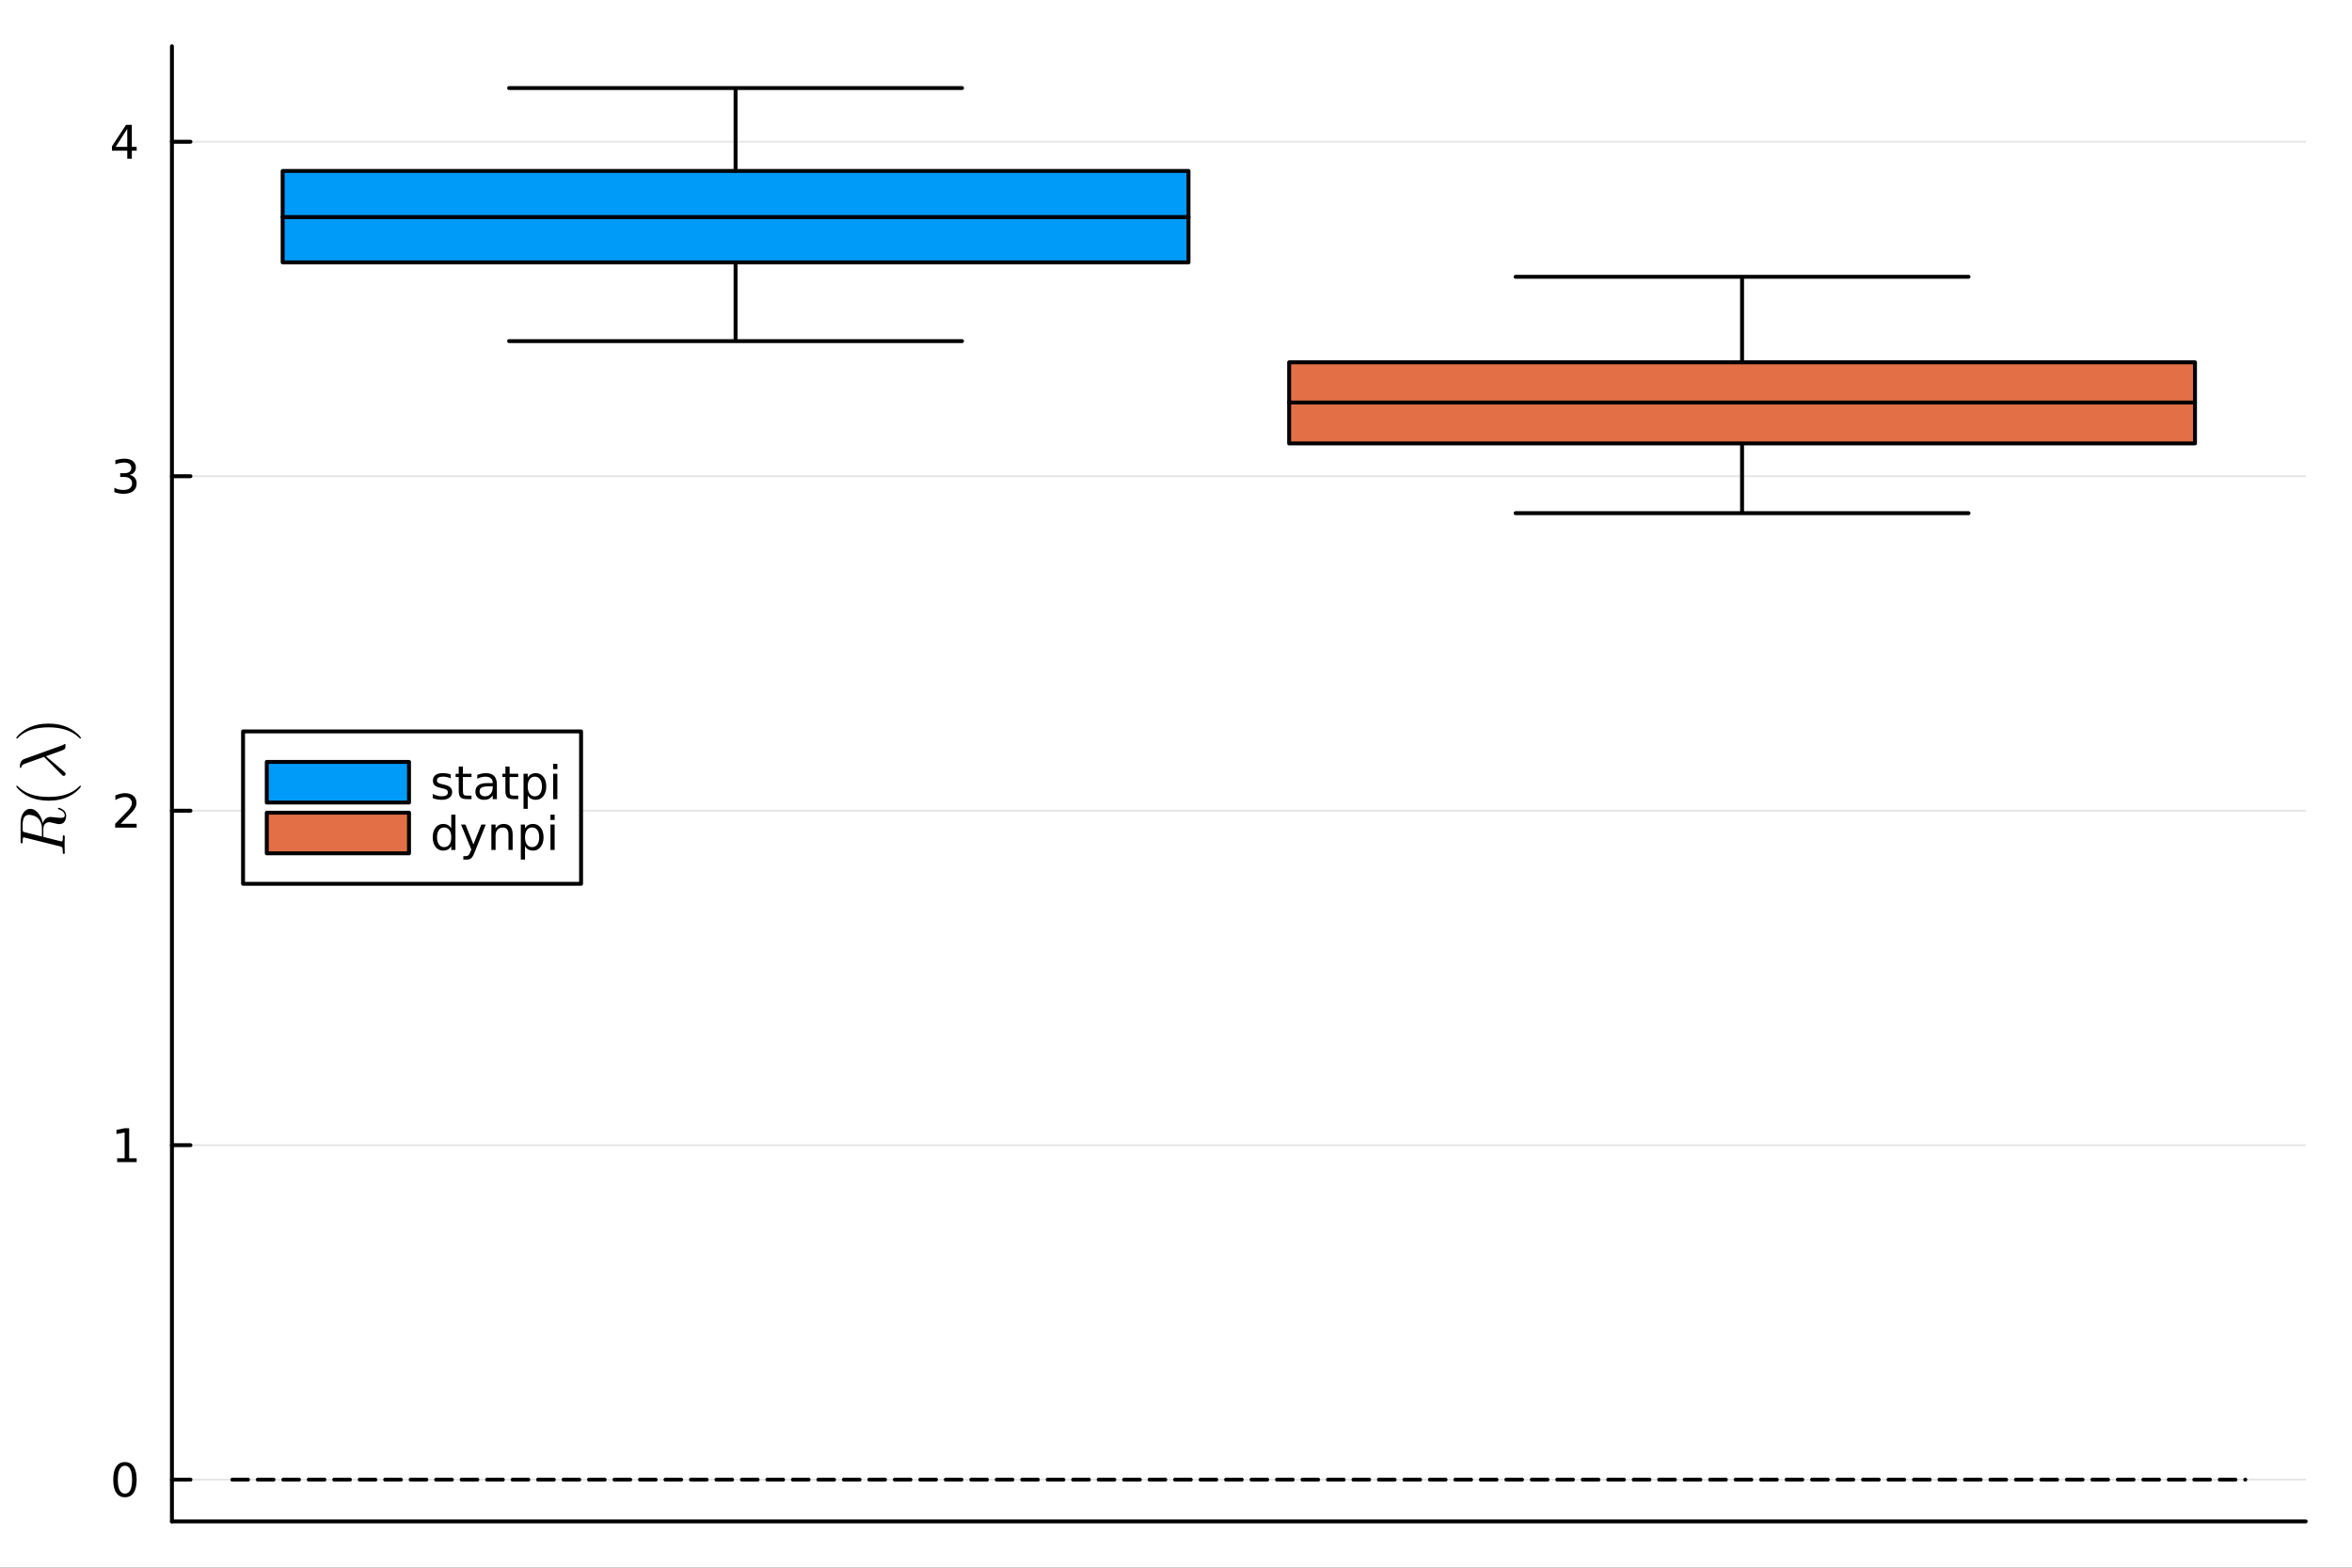 <?xml version="1.0" encoding="utf-8"?>
<svg xmlns="http://www.w3.org/2000/svg" xmlns:xlink="http://www.w3.org/1999/xlink" width="600" height="400" viewBox="0 0 2400 1600">
<rect x="0" y="0" width="2400" height="1600" fill="#333333" stroke="none"/>
<defs>
  <clipPath id="clip770">
    <rect x="0" y="0" width="2400" height="1600"/>
  </clipPath>
</defs>
<path clip-path="url(#clip770)" d="M0 1600 L2400 1600 L2400 0 L0 0  Z" fill="#ffffff" fill-rule="evenodd" fill-opacity="1"/>
<defs>
  <clipPath id="clip771">
    <rect x="480" y="0" width="1681" height="1600"/>
  </clipPath>
</defs>
<path clip-path="url(#clip770)" d="M175.445 1552.76 L2352.76 1552.76 L2352.76 47.244 L175.445 47.244  Z" fill="#ffffff" fill-rule="evenodd" fill-opacity="1"/>
<defs>
  <clipPath id="clip772">
    <rect x="175" y="47" width="2178" height="1507"/>
  </clipPath>
</defs>
<polyline clip-path="url(#clip770)" style="stroke:#000000; stroke-linecap:round; stroke-linejoin:round; stroke-width:4; stroke-opacity:1; fill:none" points="175.445,1552.76 2352.76,1552.76 "/>
<polyline clip-path="url(#clip772)" style="stroke:#000000; stroke-linecap:round; stroke-linejoin:round; stroke-width:2; stroke-opacity:0.1; fill:none" points="175.445,1510.15 2352.76,1510.15 "/>
<polyline clip-path="url(#clip772)" style="stroke:#000000; stroke-linecap:round; stroke-linejoin:round; stroke-width:2; stroke-opacity:0.1; fill:none" points="175.445,1168.78 2352.76,1168.78 "/>
<polyline clip-path="url(#clip772)" style="stroke:#000000; stroke-linecap:round; stroke-linejoin:round; stroke-width:2; stroke-opacity:0.1; fill:none" points="175.445,827.411 2352.76,827.411 "/>
<polyline clip-path="url(#clip772)" style="stroke:#000000; stroke-linecap:round; stroke-linejoin:round; stroke-width:2; stroke-opacity:0.1; fill:none" points="175.445,486.043 2352.76,486.043 "/>
<polyline clip-path="url(#clip772)" style="stroke:#000000; stroke-linecap:round; stroke-linejoin:round; stroke-width:2; stroke-opacity:0.1; fill:none" points="175.445,144.675 2352.76,144.675 "/>
<polyline clip-path="url(#clip770)" style="stroke:#000000; stroke-linecap:round; stroke-linejoin:round; stroke-width:4; stroke-opacity:1; fill:none" points="175.445,1552.76 175.445,47.244 "/>
<polyline clip-path="url(#clip770)" style="stroke:#000000; stroke-linecap:round; stroke-linejoin:round; stroke-width:4; stroke-opacity:1; fill:none" points="175.445,1510.15 194.343,1510.15 "/>
<polyline clip-path="url(#clip770)" style="stroke:#000000; stroke-linecap:round; stroke-linejoin:round; stroke-width:4; stroke-opacity:1; fill:none" points="175.445,1168.78 194.343,1168.78 "/>
<polyline clip-path="url(#clip770)" style="stroke:#000000; stroke-linecap:round; stroke-linejoin:round; stroke-width:4; stroke-opacity:1; fill:none" points="175.445,827.411 194.343,827.411 "/>
<polyline clip-path="url(#clip770)" style="stroke:#000000; stroke-linecap:round; stroke-linejoin:round; stroke-width:4; stroke-opacity:1; fill:none" points="175.445,486.043 194.343,486.043 "/>
<polyline clip-path="url(#clip770)" style="stroke:#000000; stroke-linecap:round; stroke-linejoin:round; stroke-width:4; stroke-opacity:1; fill:none" points="175.445,144.675 194.343,144.675 "/>
<path clip-path="url(#clip770)" d="M127.501 1495.95 Q123.89 1495.95 122.061 1499.51 Q120.255 1503.05 120.255 1510.18 Q120.255 1517.29 122.061 1520.85 Q123.89 1524.39 127.501 1524.39 Q131.135 1524.39 132.941 1520.85 Q134.769 1517.29 134.769 1510.18 Q134.769 1503.05 132.941 1499.51 Q131.135 1495.95 127.501 1495.95 M127.501 1492.24 Q133.311 1492.24 136.367 1496.85 Q139.445 1501.43 139.445 1510.18 Q139.445 1518.91 136.367 1523.52 Q133.311 1528.1 127.501 1528.1 Q121.691 1528.1 118.612 1523.52 Q115.556 1518.91 115.556 1510.18 Q115.556 1501.43 118.612 1496.85 Q121.691 1492.24 127.501 1492.24 Z" fill="#000000" fill-rule="nonzero" fill-opacity="1" /><path clip-path="url(#clip770)" d="M119.538 1182.12 L127.177 1182.12 L127.177 1155.76 L118.867 1157.43 L118.867 1153.17 L127.13 1151.5 L131.806 1151.5 L131.806 1182.12 L139.445 1182.12 L139.445 1186.06 L119.538 1186.06 L119.538 1182.12 Z" fill="#000000" fill-rule="nonzero" fill-opacity="1" /><path clip-path="url(#clip770)" d="M123.126 840.756 L139.445 840.756 L139.445 844.691 L117.501 844.691 L117.501 840.756 Q120.163 838.001 124.746 833.372 Q129.353 828.719 130.533 827.376 Q132.779 824.853 133.658 823.117 Q134.561 821.358 134.561 819.668 Q134.561 816.914 132.617 815.177 Q130.695 813.441 127.593 813.441 Q125.394 813.441 122.941 814.205 Q120.51 814.969 117.732 816.52 L117.732 811.798 Q120.556 810.664 123.01 810.085 Q125.464 809.506 127.501 809.506 Q132.871 809.506 136.066 812.191 Q139.26 814.876 139.26 819.367 Q139.26 821.497 138.45 823.418 Q137.663 825.316 135.556 827.909 Q134.978 828.58 131.876 831.798 Q128.774 834.992 123.126 840.756 Z" fill="#000000" fill-rule="nonzero" fill-opacity="1" /><path clip-path="url(#clip770)" d="M132.316 484.689 Q135.672 485.407 137.547 487.675 Q139.445 489.944 139.445 493.277 Q139.445 498.393 135.927 501.194 Q132.408 503.994 125.927 503.994 Q123.751 503.994 121.436 503.555 Q119.144 503.138 116.691 502.282 L116.691 497.768 Q118.635 498.902 120.95 499.481 Q123.265 500.059 125.788 500.059 Q130.186 500.059 132.478 498.323 Q134.792 496.587 134.792 493.277 Q134.792 490.221 132.64 488.508 Q130.51 486.772 126.691 486.772 L122.663 486.772 L122.663 482.93 L126.876 482.93 Q130.325 482.93 132.154 481.564 Q133.982 480.175 133.982 477.583 Q133.982 474.921 132.084 473.509 Q130.209 472.073 126.691 472.073 Q124.769 472.073 122.57 472.49 Q120.371 472.907 117.732 473.786 L117.732 469.62 Q120.394 468.879 122.709 468.509 Q125.047 468.138 127.107 468.138 Q132.431 468.138 135.533 470.569 Q138.635 472.976 138.635 477.096 Q138.635 479.967 136.992 481.958 Q135.348 483.925 132.316 484.689 Z" fill="#000000" fill-rule="nonzero" fill-opacity="1" /><path clip-path="url(#clip770)" d="M129.862 131.469 L118.056 149.918 L129.862 149.918 L129.862 131.469 M128.635 127.395 L134.515 127.395 L134.515 149.918 L139.445 149.918 L139.445 153.807 L134.515 153.807 L134.515 161.955 L129.862 161.955 L129.862 153.807 L114.26 153.807 L114.26 149.293 L128.635 127.395 Z" fill="#000000" fill-rule="nonzero" fill-opacity="1" /><path clip-path="url(#clip770)" d="M29.595 831.613 Q28.532 831.613 27.663 831.903 Q26.761 832.16 26.149 832.579 Q25.505 832.966 25.022 833.706 Q24.506 834.447 24.184 835.059 Q23.862 835.671 23.669 836.701 Q23.444 837.732 23.347 838.408 Q23.218 839.085 23.154 840.244 Q23.089 841.404 23.089 841.983 Q23.089 842.531 23.089 843.626 Q23.089 847.072 23.154 847.651 Q23.282 848.521 23.798 848.843 Q24.281 849.165 25.601 849.487 L42.799 853.771 L42.799 846.395 Q42.799 842.37 41.672 839.6 Q40.545 836.83 38.967 835.252 Q37.228 833.513 34.426 832.579 Q31.624 831.613 29.595 831.613 M59.965 824.431 Q60.319 824.431 61.124 824.721 Q61.929 824.979 63.057 825.623 Q64.152 826.267 65.15 827.136 Q66.148 828.006 66.825 829.391 Q67.533 830.776 67.533 832.354 Q67.533 832.74 67.501 833.127 Q67.501 833.513 67.34 834.479 Q67.211 835.413 66.954 836.186 Q66.728 836.959 66.181 837.925 Q65.665 838.891 64.957 839.568 Q64.216 840.212 63.057 840.663 Q61.865 841.114 60.416 841.114 Q59.128 841.114 54.812 840.051 Q51.141 839.117 50.239 839.117 Q49.24 839.117 48.306 839.439 Q47.373 839.729 46.406 840.47 Q45.44 841.178 44.86 842.692 Q44.248 844.205 44.248 846.331 L44.248 854.157 L61.736 858.537 Q61.769 858.537 62.219 858.634 Q62.638 858.73 62.864 858.73 Q63.282 858.73 63.54 858.473 Q63.797 858.183 63.926 857.474 Q64.023 856.766 64.055 856.218 Q64.055 855.639 64.055 854.447 Q64.055 852.965 64.313 852.708 Q64.474 852.579 64.764 852.579 Q65.215 852.579 65.537 852.708 Q65.826 852.804 65.923 853.062 Q66.02 853.287 66.052 853.449 Q66.084 853.61 66.084 853.899 L65.891 862.273 L66.084 870.582 Q66.084 871.516 65.343 871.516 Q64.699 871.516 64.442 871.291 Q64.152 871.065 64.12 870.775 Q64.055 870.485 64.055 869.745 Q64.055 868.134 63.959 867.168 Q63.862 866.202 63.733 865.59 Q63.572 864.946 63.121 864.624 Q62.67 864.27 62.284 864.109 Q61.865 863.948 60.931 863.722 L25.505 854.898 Q24.442 854.64 24.281 854.64 Q23.669 854.64 23.508 855.027 Q23.315 855.381 23.218 856.411 L23.089 858.924 Q23.089 859.696 23.057 860.018 Q23.025 860.308 22.864 860.534 Q22.703 860.759 22.349 860.759 Q21.447 860.759 21.253 860.373 Q21.028 859.986 21.028 858.859 L21.028 840.051 Q21.028 833.642 23.83 829.584 Q26.632 825.494 30.915 825.494 Q32.848 825.494 34.651 826.363 Q36.455 827.233 37.872 828.682 Q39.289 830.099 40.48 831.999 Q41.64 833.9 42.445 835.929 Q43.218 837.925 43.669 839.986 Q43.991 839.085 44.474 838.247 Q44.957 837.378 45.859 836.283 Q46.761 835.156 48.21 834.479 Q49.659 833.803 51.43 833.803 Q52.687 833.803 54.554 834.061 Q59.868 834.705 62.058 834.705 Q64.152 834.705 65.118 834.157 Q66.084 833.61 66.084 832.064 Q66.084 830.55 64.731 828.875 Q63.347 827.169 60.094 826.074 Q59.16 825.816 59.16 825.204 Q59.16 825.172 59.16 825.14 Q59.16 825.075 59.224 824.946 Q59.257 824.817 59.353 824.721 Q59.417 824.592 59.578 824.528 Q59.739 824.431 59.965 824.431 Z" fill="#000000" fill-rule="nonzero" fill-opacity="1" /><path clip-path="url(#clip770)" d="M49.595 817.194 Q38.452 817.194 29.466 813.039 Q25.698 811.268 22.542 808.788 Q19.386 806.308 18.001 804.666 Q16.616 803.023 16.616 802.572 Q16.616 801.928 17.26 801.896 Q17.582 801.896 18.387 802.765 Q29.208 813.393 49.595 813.361 Q70.045 813.361 80.448 803.023 Q81.575 801.896 81.929 801.896 Q82.573 801.896 82.573 802.572 Q82.573 803.023 81.253 804.601 Q79.933 806.179 76.905 808.627 Q73.878 811.075 70.174 812.846 Q61.189 817.194 49.595 817.194 Z" fill="#000000" fill-rule="nonzero" fill-opacity="1" /><path clip-path="url(#clip770)" d="M66.148 759.242 Q66.76 759.242 66.825 759.95 L66.825 761.4 Q66.825 762.881 66.599 763.525 Q66.374 764.169 65.343 764.91 Q64.699 765.361 61.704 766.488 Q58.677 767.583 54.103 769.193 Q49.53 770.771 46.825 771.834 L65.569 787.712 Q66.954 788.807 66.954 789.902 Q66.954 790.707 66.406 791.287 Q65.859 791.866 65.021 791.866 Q64.409 791.866 64.055 791.641 Q63.701 791.383 62.992 790.707 L44.925 772.478 L26.986 778.887 Q23.669 780.111 22.832 780.82 Q21.994 781.496 21.704 783.171 Q21.543 783.783 21.028 783.783 Q20.32 783.783 20.32 782.591 Q20.32 776.214 24.989 774.54 L62.509 761.078 Q64.667 760.337 65.569 759.564 Q65.987 759.242 66.148 759.242 Z" fill="#000000" fill-rule="nonzero" fill-opacity="1" /><path clip-path="url(#clip770)" d="M81.929 753.811 Q81.607 753.811 80.802 752.974 Q69.981 742.346 49.595 742.346 Q29.144 742.346 18.806 752.555 Q17.614 753.811 17.26 753.811 Q16.616 753.811 16.616 753.167 Q16.616 752.716 17.936 751.138 Q19.257 749.528 22.284 747.113 Q25.311 744.665 29.015 742.861 Q38.001 738.514 49.595 738.514 Q60.738 738.514 69.723 742.668 Q73.491 744.44 76.648 746.919 Q79.804 749.399 81.189 751.042 Q82.573 752.684 82.573 753.167 Q82.573 753.811 81.929 753.811 Z" fill="#000000" fill-rule="nonzero" fill-opacity="1" /><path clip-path="url(#clip772)" d="M750.584 348.147 L519.501 348.147 L981.666 348.147 L750.584 348.147 L750.584 267.799 L750.584 348.147  Z" fill="#009af9" fill-rule="evenodd" fill-opacity="1"/>
<polyline clip-path="url(#clip772)" style="stroke:#000000; stroke-linecap:round; stroke-linejoin:round; stroke-width:4; stroke-opacity:1; fill:none" points="750.584,348.147 519.501,348.147 981.666,348.147 750.584,348.147 750.584,267.799 750.584,348.147 "/>
<path clip-path="url(#clip772)" d="M1212.75 267.799 L1212.75 221.525 L288.419 221.525 L288.419 267.799 L1212.75 267.799 L1212.75 221.525 L1212.75 267.799  Z" fill="#009af9" fill-rule="evenodd" fill-opacity="1"/>
<polyline clip-path="url(#clip772)" style="stroke:#000000; stroke-linecap:round; stroke-linejoin:round; stroke-width:4; stroke-opacity:1; fill:none" points="1212.75,267.799 1212.75,221.525 288.419,221.525 288.419,267.799 1212.75,267.799 1212.75,221.525 1212.75,267.799 "/>
<path clip-path="url(#clip772)" d="M1212.75 174.465 L288.419 174.465 L288.419 221.525 L1212.75 221.525 L1212.75 174.465 L750.584 174.465 L1212.75 174.465  Z" fill="#009af9" fill-rule="evenodd" fill-opacity="1"/>
<polyline clip-path="url(#clip772)" style="stroke:#000000; stroke-linecap:round; stroke-linejoin:round; stroke-width:4; stroke-opacity:1; fill:none" points="1212.75,174.465 288.419,174.465 288.419,221.525 1212.75,221.525 1212.75,174.465 750.584,174.465 1212.75,174.465 "/>
<path clip-path="url(#clip772)" d="M750.584 89.853 L519.501 89.853 L981.666 89.853 L750.584 89.853 L750.584 174.465 L750.584 89.853  Z" fill="#009af9" fill-rule="evenodd" fill-opacity="1"/>
<polyline clip-path="url(#clip772)" style="stroke:#000000; stroke-linecap:round; stroke-linejoin:round; stroke-width:4; stroke-opacity:1; fill:none" points="750.584,89.853 519.501,89.853 981.666,89.853 750.584,89.853 750.584,174.465 750.584,89.853 "/>
<polyline clip-path="url(#clip772)" style="stroke:#009af9; stroke-linecap:round; stroke-linejoin:round; stroke-width:0; stroke-opacity:1; fill:none" points="750.584,348.147 519.501,348.147 981.666,348.147 750.584,348.147 750.584,267.799 "/>
<polyline clip-path="url(#clip772)" style="stroke:#009af9; stroke-linecap:round; stroke-linejoin:round; stroke-width:0; stroke-opacity:1; fill:none" points="1212.75,267.799 1212.75,221.525 288.419,221.525 288.419,267.799 1212.75,267.799 1212.75,221.525 "/>
<polyline clip-path="url(#clip772)" style="stroke:#009af9; stroke-linecap:round; stroke-linejoin:round; stroke-width:0; stroke-opacity:1; fill:none" points="1212.75,174.465 288.419,174.465 288.419,221.525 1212.75,221.525 1212.75,174.465 750.584,174.465 "/>
<polyline clip-path="url(#clip772)" style="stroke:#009af9; stroke-linecap:round; stroke-linejoin:round; stroke-width:0; stroke-opacity:1; fill:none" points="750.584,89.853 519.501,89.853 981.666,89.853 750.584,89.853 750.584,174.465 "/>
<path clip-path="url(#clip772)" d="M1777.62 523.751 L1546.53 523.751 L2008.7 523.751 L1777.62 523.751 L1777.62 452.551 L1777.62 523.751  Z" fill="#e26f46" fill-rule="evenodd" fill-opacity="1"/>
<polyline clip-path="url(#clip772)" style="stroke:#000000; stroke-linecap:round; stroke-linejoin:round; stroke-width:4; stroke-opacity:1; fill:none" points="1777.62,523.751 1546.53,523.751 2008.7,523.751 1777.62,523.751 1777.62,452.551 1777.62,523.751 "/>
<path clip-path="url(#clip772)" d="M2239.78 452.551 L2239.78 410.823 L1315.45 410.823 L1315.45 452.551 L2239.78 452.551 L2239.78 410.823 L2239.78 452.551  Z" fill="#e26f46" fill-rule="evenodd" fill-opacity="1"/>
<polyline clip-path="url(#clip772)" style="stroke:#000000; stroke-linecap:round; stroke-linejoin:round; stroke-width:4; stroke-opacity:1; fill:none" points="2239.78,452.551 2239.78,410.823 1315.45,410.823 1315.45,452.551 2239.78,452.551 2239.78,410.823 2239.78,452.551 "/>
<path clip-path="url(#clip772)" d="M2239.78 369.773 L1315.45 369.773 L1315.45 410.823 L2239.78 410.823 L2239.78 369.773 L1777.62 369.773 L2239.78 369.773  Z" fill="#e26f46" fill-rule="evenodd" fill-opacity="1"/>
<polyline clip-path="url(#clip772)" style="stroke:#000000; stroke-linecap:round; stroke-linejoin:round; stroke-width:4; stroke-opacity:1; fill:none" points="2239.78,369.773 1315.45,369.773 1315.45,410.823 2239.78,410.823 2239.78,369.773 1777.62,369.773 2239.78,369.773 "/>
<path clip-path="url(#clip772)" d="M1777.62 282.491 L1546.53 282.491 L2008.7 282.491 L1777.62 282.491 L1777.62 369.773 L1777.62 282.491  Z" fill="#e26f46" fill-rule="evenodd" fill-opacity="1"/>
<polyline clip-path="url(#clip772)" style="stroke:#000000; stroke-linecap:round; stroke-linejoin:round; stroke-width:4; stroke-opacity:1; fill:none" points="1777.62,282.491 1546.53,282.491 2008.7,282.491 1777.62,282.491 1777.62,369.773 1777.62,282.491 "/>
<polyline clip-path="url(#clip772)" style="stroke:#e26f46; stroke-linecap:round; stroke-linejoin:round; stroke-width:0; stroke-opacity:1; fill:none" points="1777.62,523.751 1546.53,523.751 2008.7,523.751 1777.62,523.751 1777.62,452.551 "/>
<polyline clip-path="url(#clip772)" style="stroke:#e26f46; stroke-linecap:round; stroke-linejoin:round; stroke-width:0; stroke-opacity:1; fill:none" points="2239.78,452.551 2239.78,410.823 1315.45,410.823 1315.45,452.551 2239.78,452.551 2239.78,410.823 "/>
<polyline clip-path="url(#clip772)" style="stroke:#e26f46; stroke-linecap:round; stroke-linejoin:round; stroke-width:0; stroke-opacity:1; fill:none" points="2239.78,369.773 1315.45,369.773 1315.45,410.823 2239.78,410.823 2239.78,369.773 1777.62,369.773 "/>
<polyline clip-path="url(#clip772)" style="stroke:#e26f46; stroke-linecap:round; stroke-linejoin:round; stroke-width:0; stroke-opacity:1; fill:none" points="1777.62,282.491 1546.53,282.491 2008.7,282.491 1777.62,282.491 1777.62,369.773 "/>
<polyline clip-path="url(#clip772)" style="stroke:#000000; stroke-linecap:round; stroke-linejoin:round; stroke-width:4; stroke-opacity:1; fill:none" stroke-dasharray="16, 10" points="237.067,1510.15 2291.13,1510.15 "/>
<path clip-path="url(#clip770)" d="M248.022 902.024 L592.929 902.024 L592.929 746.504 L248.022 746.504  Z" fill="#ffffff" fill-rule="evenodd" fill-opacity="1"/>
<polyline clip-path="url(#clip770)" style="stroke:#000000; stroke-linecap:round; stroke-linejoin:round; stroke-width:4; stroke-opacity:1; fill:none" points="248.022,902.024 592.929,902.024 592.929,746.504 248.022,746.504 248.022,902.024 "/>
<path clip-path="url(#clip770)" d="M272.215 819.08 L417.369 819.08 L417.369 777.608 L272.215 777.608 L272.215 819.08  Z" fill="#009af9" fill-rule="evenodd" fill-opacity="1"/>
<polyline clip-path="url(#clip770)" style="stroke:#000000; stroke-linecap:round; stroke-linejoin:round; stroke-width:4; stroke-opacity:1; fill:none" points="272.215,819.08 417.369,819.08 417.369,777.608 272.215,777.608 272.215,819.08 "/>
<path clip-path="url(#clip770)" d="M459.987 790.462 L459.987 794.49 Q458.181 793.564 456.237 793.101 Q454.292 792.638 452.209 792.638 Q449.038 792.638 447.441 793.61 Q445.866 794.582 445.866 796.527 Q445.866 798.008 447.001 798.865 Q448.135 799.698 451.561 800.462 L453.019 800.786 Q457.556 801.758 459.454 803.54 Q461.376 805.3 461.376 808.471 Q461.376 812.082 458.505 814.189 Q455.658 816.295 450.658 816.295 Q448.575 816.295 446.306 815.878 Q444.061 815.485 441.561 814.675 L441.561 810.277 Q443.922 811.503 446.214 812.128 Q448.505 812.73 450.751 812.73 Q453.76 812.73 455.38 811.712 Q457.001 810.67 457.001 808.795 Q457.001 807.059 455.82 806.133 Q454.663 805.207 450.704 804.351 L449.223 804.003 Q445.265 803.17 443.505 801.457 Q441.746 799.721 441.746 796.712 Q441.746 793.054 444.339 791.064 Q446.931 789.073 451.7 789.073 Q454.061 789.073 456.144 789.42 Q458.228 789.767 459.987 790.462 Z" fill="#000000" fill-rule="nonzero" fill-opacity="1" /><path clip-path="url(#clip770)" d="M472.371 782.337 L472.371 789.698 L481.144 789.698 L481.144 793.008 L472.371 793.008 L472.371 807.082 Q472.371 810.253 473.227 811.156 Q474.107 812.059 476.769 812.059 L481.144 812.059 L481.144 815.624 L476.769 815.624 Q471.839 815.624 469.964 813.795 Q468.089 811.943 468.089 807.082 L468.089 793.008 L464.964 793.008 L464.964 789.698 L468.089 789.698 L468.089 782.337 L472.371 782.337 Z" fill="#000000" fill-rule="nonzero" fill-opacity="1" /><path clip-path="url(#clip770)" d="M498.528 802.591 Q493.366 802.591 491.376 803.772 Q489.385 804.952 489.385 807.8 Q489.385 810.068 490.866 811.411 Q492.371 812.73 494.94 812.73 Q498.482 812.73 500.612 810.23 Q502.764 807.707 502.764 803.54 L502.764 802.591 L498.528 802.591 M507.024 800.832 L507.024 815.624 L502.764 815.624 L502.764 811.689 Q501.306 814.05 499.13 815.184 Q496.954 816.295 493.806 816.295 Q489.825 816.295 487.463 814.073 Q485.126 811.827 485.126 808.077 Q485.126 803.702 488.042 801.48 Q490.982 799.258 496.792 799.258 L502.764 799.258 L502.764 798.841 Q502.764 795.902 500.82 794.304 Q498.899 792.684 495.403 792.684 Q493.181 792.684 491.075 793.216 Q488.968 793.749 487.024 794.814 L487.024 790.878 Q489.362 789.976 491.561 789.536 Q493.76 789.073 495.843 789.073 Q501.468 789.073 504.246 791.99 Q507.024 794.906 507.024 800.832 Z" fill="#000000" fill-rule="nonzero" fill-opacity="1" /><path clip-path="url(#clip770)" d="M520.01 782.337 L520.01 789.698 L528.783 789.698 L528.783 793.008 L520.01 793.008 L520.01 807.082 Q520.01 810.253 520.866 811.156 Q521.746 812.059 524.408 812.059 L528.783 812.059 L528.783 815.624 L524.408 815.624 Q519.477 815.624 517.602 813.795 Q515.727 811.943 515.727 807.082 L515.727 793.008 L512.602 793.008 L512.602 789.698 L515.727 789.698 L515.727 782.337 L520.01 782.337 Z" fill="#000000" fill-rule="nonzero" fill-opacity="1" /><path clip-path="url(#clip770)" d="M538.505 811.735 L538.505 825.485 L534.223 825.485 L534.223 789.698 L538.505 789.698 L538.505 793.633 Q539.847 791.318 541.884 790.207 Q543.945 789.073 546.792 789.073 Q551.514 789.073 554.454 792.823 Q557.417 796.573 557.417 802.684 Q557.417 808.795 554.454 812.545 Q551.514 816.295 546.792 816.295 Q543.945 816.295 541.884 815.184 Q539.847 814.05 538.505 811.735 M552.996 802.684 Q552.996 797.985 551.051 795.323 Q549.13 792.638 545.75 792.638 Q542.371 792.638 540.426 795.323 Q538.505 797.985 538.505 802.684 Q538.505 807.383 540.426 810.068 Q542.371 812.73 545.75 812.73 Q549.13 812.73 551.051 810.068 Q552.996 807.383 552.996 802.684 Z" fill="#000000" fill-rule="nonzero" fill-opacity="1" /><path clip-path="url(#clip770)" d="M564.477 789.698 L568.736 789.698 L568.736 815.624 L564.477 815.624 L564.477 789.698 M564.477 779.605 L568.736 779.605 L568.736 784.999 L564.477 784.999 L564.477 779.605 Z" fill="#000000" fill-rule="nonzero" fill-opacity="1" /><path clip-path="url(#clip770)" d="M272.215 870.92 L417.369 870.92 L417.369 829.448 L272.215 829.448 L272.215 870.92  Z" fill="#e26f46" fill-rule="evenodd" fill-opacity="1"/>
<polyline clip-path="url(#clip770)" style="stroke:#000000; stroke-linecap:round; stroke-linejoin:round; stroke-width:4; stroke-opacity:1; fill:none" points="272.215,870.92 417.369,870.92 417.369,829.448 272.215,829.448 272.215,870.92 "/>
<path clip-path="url(#clip770)" d="M460.473 845.473 L460.473 831.445 L464.732 831.445 L464.732 867.464 L460.473 867.464 L460.473 863.575 Q459.13 865.89 457.07 867.024 Q455.033 868.135 452.163 868.135 Q447.464 868.135 444.501 864.385 Q441.561 860.635 441.561 854.524 Q441.561 848.413 444.501 844.663 Q447.464 840.913 452.163 840.913 Q455.033 840.913 457.07 842.047 Q459.13 843.158 460.473 845.473 M445.959 854.524 Q445.959 859.223 447.88 861.908 Q449.825 864.57 453.204 864.57 Q456.584 864.57 458.528 861.908 Q460.473 859.223 460.473 854.524 Q460.473 849.825 458.528 847.163 Q456.584 844.478 453.204 844.478 Q449.825 844.478 447.88 847.163 Q445.959 849.825 445.959 854.524 Z" fill="#000000" fill-rule="nonzero" fill-opacity="1" /><path clip-path="url(#clip770)" d="M484.292 869.871 Q482.487 874.501 480.774 875.913 Q479.061 877.325 476.19 877.325 L472.788 877.325 L472.788 873.76 L475.288 873.76 Q477.047 873.76 478.019 872.927 Q478.991 872.093 480.172 868.991 L480.936 867.047 L470.45 841.538 L474.964 841.538 L483.065 861.816 L491.167 841.538 L495.681 841.538 L484.292 869.871 Z" fill="#000000" fill-rule="nonzero" fill-opacity="1" /><path clip-path="url(#clip770)" d="M523.111 851.816 L523.111 867.464 L518.852 867.464 L518.852 851.955 Q518.852 848.274 517.417 846.445 Q515.982 844.617 513.112 844.617 Q509.662 844.617 507.672 846.816 Q505.681 849.015 505.681 852.811 L505.681 867.464 L501.399 867.464 L501.399 841.538 L505.681 841.538 L505.681 845.566 Q507.209 843.228 509.269 842.07 Q511.352 840.913 514.061 840.913 Q518.528 840.913 520.82 843.691 Q523.111 846.445 523.111 851.816 Z" fill="#000000" fill-rule="nonzero" fill-opacity="1" /><path clip-path="url(#clip770)" d="M535.727 863.575 L535.727 877.325 L531.445 877.325 L531.445 841.538 L535.727 841.538 L535.727 845.473 Q537.07 843.158 539.107 842.047 Q541.167 840.913 544.014 840.913 Q548.736 840.913 551.676 844.663 Q554.639 848.413 554.639 854.524 Q554.639 860.635 551.676 864.385 Q548.736 868.135 544.014 868.135 Q541.167 868.135 539.107 867.024 Q537.07 865.89 535.727 863.575 M550.218 854.524 Q550.218 849.825 548.273 847.163 Q546.352 844.478 542.972 844.478 Q539.593 844.478 537.648 847.163 Q535.727 849.825 535.727 854.524 Q535.727 859.223 537.648 861.908 Q539.593 864.57 542.972 864.57 Q546.352 864.57 548.273 861.908 Q550.218 859.223 550.218 854.524 Z" fill="#000000" fill-rule="nonzero" fill-opacity="1" /><path clip-path="url(#clip770)" d="M561.699 841.538 L565.958 841.538 L565.958 867.464 L561.699 867.464 L561.699 841.538 M561.699 831.445 L565.958 831.445 L565.958 836.839 L561.699 836.839 L561.699 831.445 Z" fill="#000000" fill-rule="nonzero" fill-opacity="1" /></svg>
